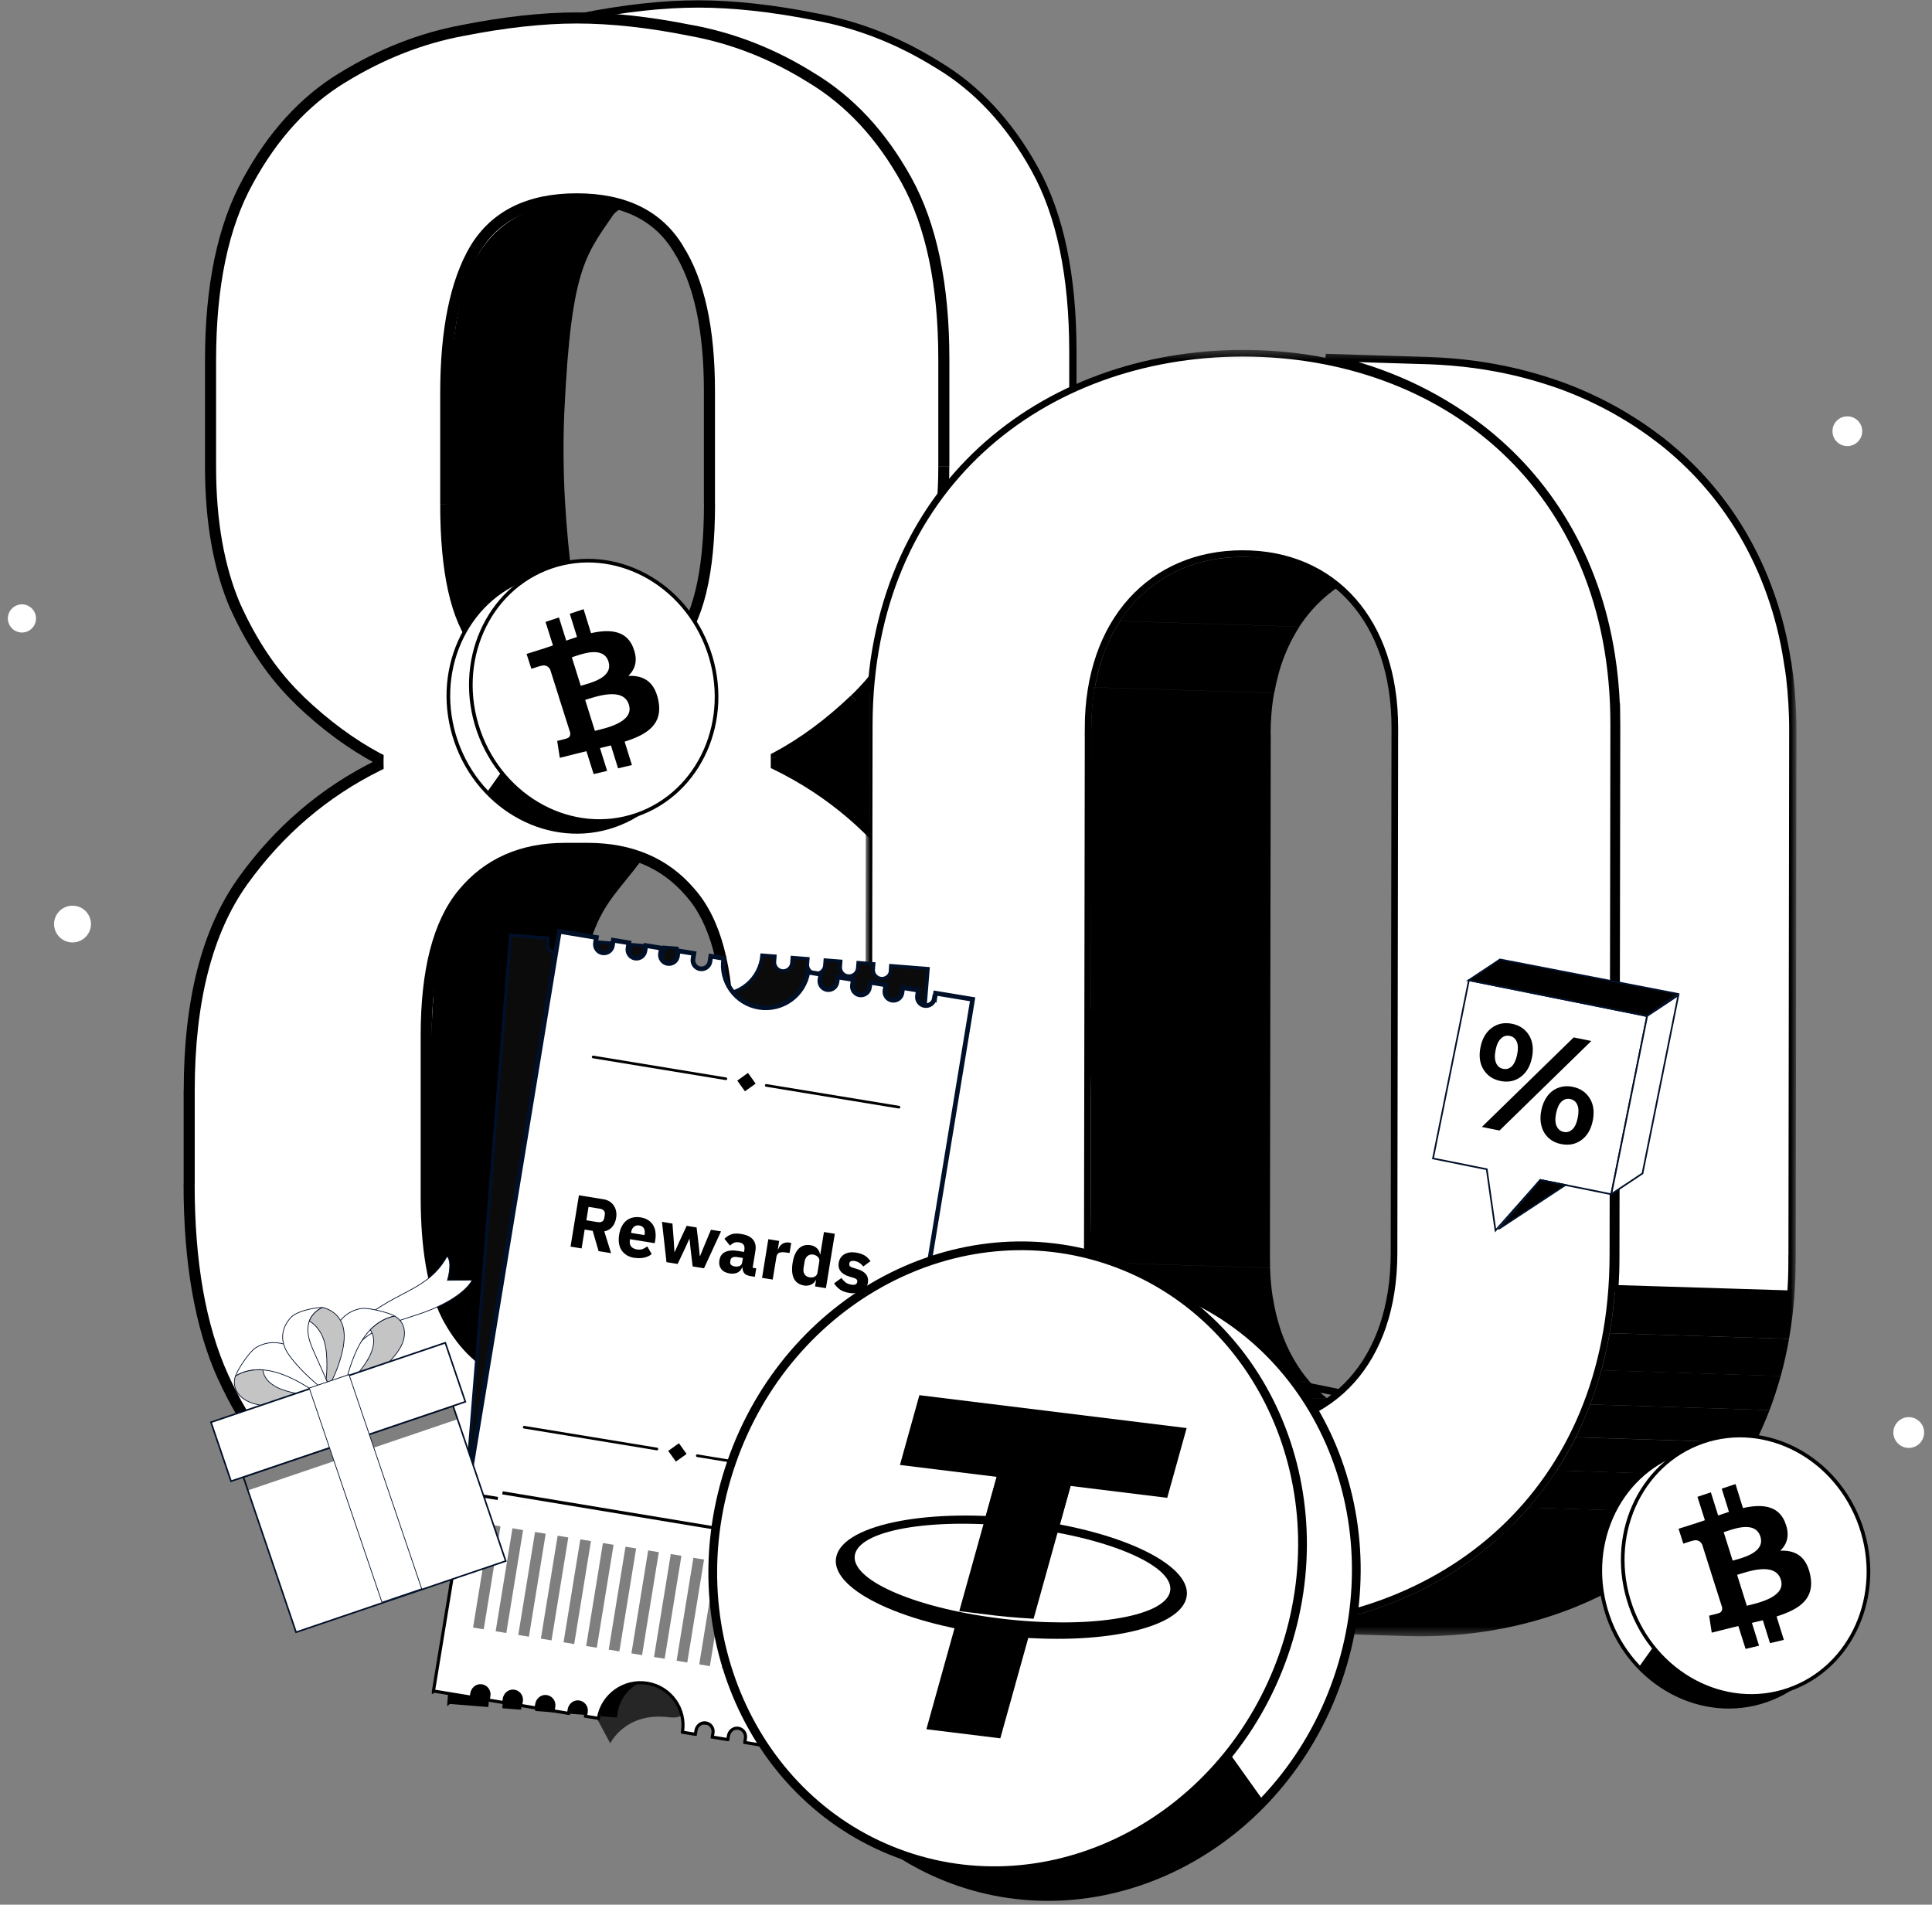 <svg width="212" height="209" viewBox="0 0 212 209" fill="none" xmlns="http://www.w3.org/2000/svg">
<rect x="0" y="0" width="212" height="209" fill="#808080" stroke="none"/>
<g id="&#229;&#155;&#190;&#229;&#177;&#130; 1">
<g id="Group">
<path id="Vector" d="M110.544 178.499C141.688 178.499 166.936 171.987 166.936 163.947C166.936 155.907 141.688 149.395 110.544 149.395C79.4 149.395 54.152 155.907 54.152 163.947C54.152 171.987 79.4 178.499 110.544 178.499Z" stroke="black" stroke-width="0.8" stroke-miterlimit="10"/>
<path id="Vector_2" d="M54.33 84.906L54.552 84.796V84.547V83.739V83.499L54.34 83.386C51.353 81.798 48.43 79.637 45.564 76.906C42.72 74.196 40.333 70.714 38.406 66.458C36.554 62.153 35.616 56.938 35.616 50.803V38.715C35.616 30.363 37.018 23.685 39.798 18.661L39.799 18.659C42.596 13.542 46.102 9.702 50.337 7.121L50.338 7.12C54.667 4.456 59.149 2.699 63.801 1.836L63.801 1.836L63.806 1.836C68.554 0.895 72.824 0.435 76.624 0.435C80.425 0.435 84.758 0.903 89.442 1.835L89.442 1.836L89.448 1.837C94.164 2.699 98.645 4.464 102.909 7.119L102.909 7.119L102.915 7.122C107.214 9.697 110.759 13.505 113.546 18.556L113.546 18.557C116.326 23.581 117.728 30.251 117.728 38.611V50.699C117.728 56.835 116.759 62.048 114.843 66.353L114.842 66.355C112.979 70.611 110.624 74.092 107.78 76.802C104.914 79.533 101.991 81.694 99.004 83.282L98.792 83.395V83.635V84.443V84.693L99.016 84.802C105.131 87.796 110.184 92.112 114.177 97.77L114.179 97.772C118.144 103.319 120.144 111.113 120.144 121.211V131.787C120.144 140.616 118.837 147.809 116.253 153.379L116.252 153.382C113.724 158.97 110.34 163.312 106.108 166.417C101.855 169.537 97.168 171.698 92.053 172.894C86.915 174.095 81.737 174.699 76.528 174.699H76.363L76.355 174.707C71.203 174.694 66.088 174.09 60.996 172.902C55.945 171.706 51.298 169.577 47.037 166.521C42.869 163.408 39.517 159.074 36.989 153.486C34.468 147.916 33.2 140.721 33.2 131.891V121.315C33.2 111.218 35.208 103.423 39.166 97.876C43.224 92.216 48.278 87.9 54.33 84.906ZM64.802 25.916L64.802 25.916L64.8 25.92C62.531 29.769 61.424 35.292 61.424 42.443V55.035C61.424 62.641 62.597 68.026 65.039 71.1L65.043 71.105C67.543 74.16 71.021 75.681 75.416 75.683C75.419 75.683 75.422 75.683 75.424 75.683H77.832C81.9 75.683 85.303 74.232 87.998 71.323C90.725 68.378 92.032 62.87 92.032 54.931V42.243C92.032 35.163 90.853 29.7 88.444 25.912C86.074 22.007 82.094 20.083 76.624 20.083C71.153 20.083 67.172 22.008 64.802 25.916ZM75.581 155.128L75.554 155.155H76.52C79.525 155.155 82.372 154.577 85.041 153.41L85.048 153.406C87.759 152.154 89.937 149.931 91.577 146.783C93.303 143.61 94.144 139.069 94.144 133.203V114.971C94.144 107.422 92.703 101.923 89.717 98.587C86.807 95.201 82.835 93.515 77.832 93.515H75.312C70.303 93.515 66.328 95.27 63.42 98.797L63.419 98.798C60.58 102.264 59.2 107.713 59.2 115.067V133.299C59.2 139.164 59.978 143.701 61.562 146.87L61.566 146.876C63.205 150.024 65.352 152.219 68.006 153.401L68.008 153.402C70.395 154.445 72.924 155.018 75.581 155.128Z" fill="white" stroke="black" stroke-width="0.8"/>
<path id="Vector_3" d="M63.185 171.885C58.105 171.885 53.049 171.301 48.033 170.125C43.081 168.949 38.521 166.869 34.345 163.869C30.241 160.805 26.945 156.541 24.473 151.061C21.993 145.589 20.761 138.549 20.761 129.941V119.677C20.761 109.837 22.713 102.181 26.625 96.701C30.601 91.157 35.553 86.925 41.481 83.989V83.205C38.545 81.637 35.681 79.525 32.881 76.853C30.081 74.181 27.729 70.757 25.841 66.589C24.017 62.349 23.105 57.237 23.105 51.237V39.509C23.105 31.365 24.473 24.813 27.209 19.861C29.945 14.845 33.401 11.061 37.569 8.517C41.809 5.909 46.201 4.181 50.769 3.333C55.393 2.421 59.569 1.965 63.281 1.965C66.993 1.965 71.233 2.421 75.793 3.333C80.425 4.181 84.817 5.909 88.993 8.517C93.225 11.061 96.713 14.805 99.457 19.757C102.193 24.709 103.561 31.261 103.561 39.405V51.133C103.561 57.133 102.617 62.245 100.729 66.485C98.905 70.653 96.593 74.077 93.785 76.749C90.985 79.421 88.113 81.541 85.185 83.101V83.885C91.185 86.821 96.137 91.053 100.049 96.597C103.961 102.069 105.913 109.733 105.913 119.573V129.837C105.913 138.437 104.641 145.477 102.097 150.957C99.617 156.429 96.297 160.701 92.129 163.765C87.961 166.829 83.361 168.949 78.345 170.117C73.329 171.293 68.273 171.877 63.193 171.877L63.185 171.885ZM62.113 75.005H64.457C68.305 75.005 71.497 73.637 74.041 70.901C76.585 68.165 77.857 62.949 77.857 55.261V42.941C77.857 36.101 76.713 30.885 74.433 27.301C72.217 23.653 68.505 21.829 63.289 21.829C58.073 21.829 54.361 23.653 52.145 27.301C49.993 30.949 48.921 36.229 48.921 43.141V55.365C48.921 62.733 50.057 67.845 52.345 70.717C54.689 73.581 57.953 75.021 62.121 75.021L62.113 75.005ZM63.185 152.141C66.049 152.141 68.761 151.589 71.297 150.477C73.841 149.301 75.889 147.221 77.457 144.221C79.089 141.221 79.897 136.893 79.897 131.221V113.525C79.897 106.229 78.497 101.013 75.697 97.885C72.961 94.693 69.209 93.093 64.457 93.093H62.017C57.257 93.093 53.513 94.757 50.777 98.077C48.105 101.333 46.769 106.517 46.769 113.621V131.317C46.769 136.989 47.521 141.325 49.017 144.317C50.585 147.317 52.601 149.365 55.081 150.477C57.625 151.589 60.329 152.141 63.193 152.141H63.185Z" fill="white"/>
<g id="Group_2">
<path id="Vector_4" d="M34.352 163.867L33.992 164.355H34L34.352 163.867ZM41.488 83.995L41.76 84.539L42.096 84.371V83.995H41.488ZM41.488 83.211H42.096V82.843L41.776 82.675L41.488 83.211ZM25.84 66.595L25.28 66.835V66.843L25.832 66.595H25.84ZM27.208 19.867L27.736 20.163L27.2 19.867H27.208ZM37.576 8.523L37.888 9.043L37.568 8.523H37.576ZM50.768 3.339L50.88 3.939L50.76 3.339H50.768ZM75.8 3.339L75.68 3.931H75.688L75.8 3.339ZM89 8.523L88.68 9.035H88.688L89 8.523ZM100.728 66.499L100.176 66.251L100.736 66.499H100.728ZM85.184 83.115L84.896 82.579L84.576 82.747V83.107H85.184V83.115ZM85.184 83.899H84.576V84.275L84.92 84.443L85.184 83.899ZM74.432 27.291L73.912 27.603V27.611L74.424 27.283L74.432 27.291ZM71.304 150.475L71.544 151.035L71.288 150.483L71.304 150.475ZM75.704 97.883L75.24 98.275V98.283L75.696 97.875L75.704 97.883ZM50.768 98.075L50.304 97.691L50.776 98.075H50.768ZM49.016 144.315L48.472 144.587L49.008 144.315H49.016ZM55.072 150.475L54.824 151.027L55.064 150.475H55.072ZM63.184 171.275C58.144 171.275 53.144 170.691 48.168 169.531L47.888 170.715C52.952 171.899 58.048 172.491 63.176 172.491V171.275H63.184ZM48.176 169.539C43.296 168.387 38.808 166.331 34.704 163.379L33.992 164.363C38.224 167.411 42.864 169.523 47.896 170.715L48.176 169.531V169.539ZM34.712 163.379C30.704 160.387 27.472 156.203 25.024 150.811L23.92 151.307C26.432 156.859 29.784 161.219 33.984 164.347L34.712 163.371V163.379ZM25.024 150.811C22.592 145.443 21.36 138.499 21.36 129.947H20.144C20.144 138.603 21.392 145.731 23.912 151.315L25.016 150.819L25.024 150.811ZM21.368 129.947V119.683H20.152V129.947H21.368ZM21.368 119.683C21.368 109.915 23.312 102.395 27.12 97.059L26.136 96.355C22.128 101.971 20.16 109.771 20.16 119.683H21.376H21.368ZM27.12 97.059C31.04 91.595 35.92 87.427 41.752 84.539L41.216 83.451C35.192 86.427 30.16 90.731 26.136 96.347L27.12 97.051V97.059ZM42.088 83.995V83.211H40.872V83.995H42.088ZM41.768 82.683C38.888 81.147 36.064 79.067 33.296 76.427L32.456 77.307C35.288 80.011 38.2 82.163 41.192 83.755L41.76 82.683H41.768ZM33.304 76.419C30.568 73.811 28.264 70.459 26.4 66.339L25.296 66.843C27.216 71.075 29.6 74.563 32.472 77.299L33.312 76.419H33.304ZM26.4 66.355C24.616 62.211 23.712 57.187 23.712 51.243H22.496C22.496 57.299 23.416 62.499 25.28 66.835L26.392 66.355H26.4ZM23.712 51.243V39.515H22.496V51.243H23.712ZM23.712 39.515C23.712 31.427 25.072 24.987 27.744 20.155L26.68 19.571C23.88 24.643 22.496 31.307 22.496 39.515H23.712ZM27.744 20.155C30.44 15.211 33.824 11.523 37.888 9.043L37.256 8.003C32.976 10.611 29.456 14.475 26.68 19.571L27.744 20.155ZM37.896 9.043C42.072 6.475 46.4 4.771 50.888 3.939L50.664 2.747C46.024 3.611 41.552 5.363 37.256 8.011L37.888 9.043H37.896ZM50.888 3.939C55.488 3.035 59.616 2.579 63.288 2.579V1.363C59.528 1.363 55.312 1.827 50.656 2.747L50.888 3.939ZM63.288 2.579C67.024 2.579 71.152 3.027 75.68 3.939L75.92 2.747C71.328 1.827 67.112 1.363 63.288 1.363V2.579ZM75.688 3.939C80.24 4.771 84.568 6.467 88.672 9.035L89.312 8.003C85.08 5.355 80.608 3.603 75.904 2.739L75.688 3.931V3.939ZM88.688 9.043C92.816 11.523 96.232 15.187 98.928 20.059L99.992 19.475C97.208 14.443 93.656 10.611 89.312 8.003L88.688 9.043ZM98.928 20.059C101.6 24.891 102.96 31.331 102.96 39.419H104.176C104.176 31.211 102.8 24.547 99.992 19.475L98.928 20.059ZM102.96 39.419V51.147H104.176V39.419H102.96ZM102.96 51.147C102.96 57.083 102.024 62.107 100.176 66.251L101.28 66.747C103.216 62.411 104.168 57.211 104.168 51.155H102.952L102.96 51.147ZM100.176 66.251C98.376 70.363 96.104 73.715 93.376 76.323L94.216 77.203C97.088 74.467 99.44 70.971 101.296 66.739L100.184 66.251H100.176ZM93.368 76.323C90.6 78.963 87.776 81.043 84.896 82.579L85.464 83.651C88.456 82.059 91.368 79.907 94.2 77.203L93.36 76.323H93.368ZM84.576 83.115V83.899H85.792V83.115H84.576ZM84.92 84.443C90.824 87.331 95.696 91.499 99.552 96.955L100.544 96.259C96.576 90.635 91.544 86.331 85.456 83.355L84.92 84.443ZM99.552 96.963C103.36 102.299 105.304 109.811 105.304 119.587H106.52C106.52 109.675 104.552 101.875 100.544 96.259L99.56 96.963H99.552ZM105.304 119.579V129.843H106.52V119.579H105.304ZM105.304 129.851C105.304 138.403 104.04 145.347 101.544 150.715L102.648 151.227C105.24 145.643 106.52 138.515 106.52 129.859H105.304V129.851ZM101.544 150.715C99.104 156.107 95.84 160.291 91.768 163.283L92.488 164.259C96.76 161.123 100.144 156.771 102.656 151.211L101.552 150.707L101.544 150.715ZM91.768 163.283C87.664 166.299 83.144 168.379 78.2 169.539L78.48 170.723C83.576 169.531 88.248 167.379 92.488 164.267L91.768 163.291V163.283ZM78.2 169.531C73.224 170.691 68.224 171.275 63.184 171.275V172.491C68.312 172.491 73.416 171.899 78.472 170.715L78.192 169.531H78.2ZM62.112 75.611H64.456V74.395H62.112V75.611ZM64.456 75.611C68.464 75.611 71.824 74.179 74.48 71.307L73.592 70.483C71.168 73.091 68.136 74.395 64.456 74.395V75.611ZM74.488 71.307C77.2 68.387 78.464 62.955 78.464 55.251H77.248C77.248 62.923 75.968 67.923 73.6 70.483L74.488 71.307ZM78.456 55.251V42.931H77.24V55.251H78.456ZM78.456 42.939C78.456 36.043 77.312 30.699 74.936 26.971L73.912 27.619C76.104 31.067 77.24 36.147 77.24 42.939H78.456ZM74.952 26.979C72.6 23.107 68.656 21.211 63.288 21.211V22.427C68.344 22.427 71.832 24.187 73.912 27.611L74.952 26.979ZM63.288 21.211C57.92 21.211 53.976 23.107 51.624 26.979L52.664 27.611C54.744 24.187 58.232 22.427 63.288 22.427V21.211ZM51.616 26.987C49.384 30.771 48.304 36.179 48.304 43.131H49.52C49.52 36.267 50.592 31.115 52.664 27.603L51.616 26.987ZM48.304 43.131V55.355H49.52V43.131H48.304ZM48.304 55.355C48.304 62.739 49.44 68.043 51.856 71.083L52.808 70.331C50.664 67.635 49.52 62.707 49.52 55.363H48.304V55.355ZM51.864 71.083C54.344 74.107 57.784 75.603 62.112 75.603V74.387C58.096 74.387 55.024 73.019 52.808 70.307L51.872 71.075L51.864 71.083ZM63.184 152.747C66.136 152.747 68.92 152.179 71.544 151.035L71.056 149.923C68.592 150.995 65.968 151.531 63.184 151.531V152.747ZM71.56 151.027C74.248 149.787 76.392 147.595 78 144.499L76.928 143.939C75.408 146.843 73.448 148.819 71.048 149.923L71.56 151.027ZM77.992 144.507C79.688 141.379 80.512 136.931 80.512 131.219H79.296C79.296 136.843 78.488 141.059 76.928 143.931L77.992 144.507ZM80.512 131.219V113.523H79.296V131.219H80.512ZM80.512 113.523C80.512 106.179 79.104 100.771 76.152 97.475L75.248 98.283C77.904 101.243 79.296 106.267 79.296 113.523H80.512ZM76.16 97.483C73.288 94.139 69.368 92.483 64.456 92.483V93.699C69.064 93.699 72.632 95.235 75.24 98.275L76.16 97.483ZM64.456 92.483H62.016V93.699H64.456V92.483ZM62.016 92.483C57.096 92.483 53.168 94.211 50.304 97.691L51.24 98.459C53.848 95.291 57.416 93.691 62.016 93.691V92.475V92.483ZM50.304 97.691C47.496 101.107 46.16 106.467 46.16 113.619H47.376C47.376 106.571 48.704 101.555 51.248 98.459L50.312 97.691H50.304ZM46.16 113.619V131.315H47.376V113.619H46.16ZM46.16 131.315C46.16 137.019 46.912 141.467 48.472 144.587L49.56 144.043C48.12 141.171 47.376 136.947 47.376 131.315H46.16ZM48.472 144.595C50.08 147.683 52.192 149.851 54.824 151.027L55.32 149.923C53 148.883 51.064 146.947 49.552 144.035L48.472 144.595ZM54.832 151.035C57.456 152.179 60.24 152.747 63.192 152.747V151.531C60.408 151.531 57.784 150.995 55.32 149.923L54.832 151.035Z" fill="black"/>
</g>
<g id="Clip path group">
<mask id="mask0_5345_409" style="mask-type:luminance" maskUnits="userSpaceOnUse" x="94" y="38" width="104" height="142">
<g id="clippath">
<path id="Vector_5" d="M197.089 38.395H94.953V179.555H197.089V38.395Z" fill="white"/>
</g>
</mask>
<g mask="url(#mask0_5345_409)">
<g id="Group_3">
<g id="Group_4">
<path id="Vector_6" fill-rule="evenodd" clip-rule="evenodd" d="M136.967 61.125L156.359 61.741C156.247 61.741 156.135 61.741 156.023 61.741C151.063 61.741 146.855 63.621 143.903 67.005L124.223 66.381C127.159 62.997 131.383 61.117 136.343 61.117C136.559 61.117 136.767 61.117 136.967 61.125ZM156.647 61.749C156.551 61.749 156.455 61.749 156.359 61.741H156.647V61.749ZM139.431 80.565H139.439L139.351 138.221L119.671 137.597L119.743 79.941C119.743 79.229 119.775 78.541 119.823 77.861C119.887 77.021 119.983 76.213 120.127 75.421L139.807 76.045C139.663 76.829 139.567 77.637 139.503 78.477C139.447 79.157 139.423 79.845 139.423 80.557L139.431 80.565ZM143.903 67.005L124.223 66.381C123.751 66.933 123.303 67.517 122.895 68.141L142.575 68.765C142.983 68.141 143.431 67.557 143.903 67.005ZM122.903 68.149L142.583 68.773C142.239 69.301 141.927 69.853 141.631 70.429C141.359 70.981 141.111 71.541 140.887 72.133L124.183 71.605L140.879 72.133C140.655 72.725 140.455 73.341 140.287 73.981C140.103 74.653 139.951 75.341 139.823 76.053L120.143 75.429C120.271 74.717 120.423 74.029 120.607 73.357C120.783 72.717 120.983 72.109 121.199 71.509C121.423 70.917 121.671 70.341 121.959 69.805C122.247 69.221 122.567 68.661 122.911 68.141L122.903 68.149ZM119.679 137.597L139.359 138.221C139.359 138.525 139.359 138.829 139.367 139.125L119.687 138.501C119.679 138.197 119.679 137.893 119.679 137.597ZM139.367 139.133L119.687 138.509C119.719 139.621 119.815 140.685 119.975 141.701L139.655 142.325C139.495 141.309 139.399 140.245 139.367 139.133ZM119.983 141.701L139.663 142.325C139.863 143.621 140.159 144.837 140.543 145.981C141.295 148.181 142.375 150.077 143.743 151.645L124.063 151.021C122.695 149.461 121.615 147.557 120.863 145.357C120.479 144.213 120.175 142.997 119.983 141.701ZM124.063 151.013L143.743 151.637C144.335 152.317 144.983 152.933 145.671 153.485L125.991 152.861C125.303 152.309 124.655 151.693 124.063 151.013ZM145.671 153.493L125.991 152.869C126.479 153.245 126.983 153.605 127.511 153.925L147.191 154.549C146.663 154.237 146.159 153.877 145.671 153.493ZM127.511 153.925L147.191 154.549C147.655 154.829 148.127 155.085 148.623 155.309C149.087 155.525 149.575 155.717 150.071 155.893L130.391 155.269C129.895 155.109 129.415 154.901 128.951 154.693C128.455 154.469 127.983 154.205 127.519 153.925H127.511ZM130.391 155.285L150.071 155.909C150.551 156.077 151.039 156.221 151.535 156.349H151.591C152.143 156.477 152.703 156.589 153.271 156.661L133.591 156.037C133.031 155.965 132.495 155.861 131.967 155.741H131.911C131.391 155.597 130.879 155.461 130.391 155.285ZM133.591 156.053L153.271 156.677C153.855 156.757 154.455 156.805 155.055 156.829H155.239H155.207L135.527 156.205H135.535C134.863 156.181 134.215 156.133 133.591 156.045V156.053Z" fill="black"/>
<g id="Vector_7">
<path d="M95.384 79.562C95.4 66.458 100.184 56.274 107.68 49.354C115.184 42.434 125.424 38.77 136.384 38.762C147.344 38.762 157.528 42.41 164.96 49.322C172.384 56.234 177.096 66.41 177.072 79.514L176.984 137.754C176.96 150.858 172.224 161.05 164.776 167.97C157.328 174.89 147.136 178.562 136.176 178.562C125.216 178.562 114.984 174.914 107.504 167.994C100.024 161.082 95.272 150.898 95.296 137.794L95.384 79.554V79.562ZM119.4 79.938L119.312 137.594C119.304 143.49 121.032 148.242 124.024 151.522C127.024 154.81 131.264 156.586 136.208 156.578C141.152 156.578 145.344 154.786 148.304 151.498C151.264 148.21 152.952 143.458 152.968 137.57L153.056 79.914C153.064 74.018 151.384 69.226 148.44 65.898C145.488 62.562 141.296 60.738 136.344 60.746C131.392 60.746 127.152 62.586 124.144 65.922C121.144 69.25 119.4 74.05 119.392 79.946L119.4 79.938Z" fill="white"/>
<path d="M95.296 137.794C95.272 150.898 100.024 161.082 107.504 167.994C114.984 174.914 125.216 178.562 136.176 178.562C147.136 178.562 157.328 174.89 164.776 167.97C172.224 161.05 176.96 150.858 176.984 137.754L177.072 79.514C177.096 66.41 172.384 56.234 164.96 49.322C157.528 42.41 147.344 38.762 136.384 38.762C125.424 38.77 115.184 42.434 107.68 49.354C100.184 56.274 95.4 66.458 95.384 79.562V79.554L95.296 137.794ZM95.296 137.794H94.968M119.4 79.938L119.312 137.594C119.304 143.49 121.032 148.242 124.024 151.522C127.024 154.81 131.264 156.586 136.208 156.578C141.152 156.578 145.344 154.786 148.304 151.498C151.264 148.21 152.952 143.458 152.968 137.57L153.056 79.914C153.064 74.018 151.384 69.226 148.44 65.898C145.488 62.562 141.296 60.738 136.344 60.746C131.392 60.746 127.152 62.586 124.144 65.922C121.144 69.25 119.4 74.05 119.392 79.946L119.4 79.938Z" stroke="black" stroke-width="0.728"/>
</g>
<path id="Vector_8" d="M177.208 141.66L196.888 142.284C196.768 143.868 196.576 145.412 196.312 146.908L176.632 146.284C176.888 144.788 177.088 143.244 177.208 141.66Z" fill="black"/>
<path id="Vector_9" d="M176.634 146.289L196.314 146.913C196.066 148.313 195.762 149.673 195.402 150.993L175.722 150.369C176.082 149.041 176.386 147.681 176.634 146.297V146.289Z" fill="black"/>
<path id="Vector_10" d="M175.72 150.355L195.4 150.979C195.04 152.275 194.632 153.523 194.176 154.731L174.496 154.107C174.952 152.899 175.36 151.651 175.72 150.355Z" fill="black"/>
<path id="Vector_11" d="M174.489 154.105L194.177 154.729C193.697 155.969 193.169 157.169 192.601 158.329L172.921 157.705C173.497 156.537 174.025 155.345 174.489 154.105Z" fill="black"/>
<path id="Vector_12" d="M172.912 157.715L192.592 158.339C191.952 159.611 191.264 160.819 190.504 161.987L170.824 161.355C171.584 160.203 172.272 158.979 172.912 157.723V157.715Z" fill="black"/>
<path id="Vector_13" d="M170.822 161.348L190.502 161.972C189.566 163.42 188.534 164.772 187.422 166.052L167.742 165.428C168.854 164.156 169.878 162.796 170.822 161.348Z" fill="black"/>
<path id="Vector_14" d="M167.761 165.418L187.441 166.042C179.785 174.85 168.305 179.546 155.865 179.546C155.337 179.546 154.809 179.538 154.281 179.522L134.601 178.898C135.129 178.922 135.657 178.922 136.185 178.922C148.625 178.922 160.097 174.234 167.761 165.418Z" fill="black"/>
<path id="Vector_15" d="M196.646 138.123H196.637V138.523C196.637 139.714 196.591 140.867 196.511 141.999L177.183 141.4C177.272 140.248 177.305 139.073 177.305 137.883L177.395 79.651V79.651C177.395 79.079 177.386 78.501 177.378 77.949L177.372 77.555H177.358C177.287 75.58 177.095 73.677 176.809 71.853L176.809 71.852C176.388 69.198 175.76 66.694 174.925 64.333C173.205 59.461 170.666 55.224 167.489 51.657L167.489 51.657C165.966 49.95 164.303 48.406 162.525 47.023L162.524 47.022C161.226 46.02 159.879 45.107 158.466 44.267C157.209 43.515 155.895 42.829 154.55 42.208L154.548 42.207C153.251 41.617 151.921 41.093 150.568 40.625L150.505 40.603H150.495C149.145 40.152 147.763 39.755 146.365 39.422L146.363 39.421C146.068 39.352 145.772 39.286 145.476 39.222L151.252 39.403L151.252 39.403L156.784 39.571L156.784 39.571H156.797H156.846C158.541 39.635 160.204 39.777 161.858 39.999C163.367 40.206 164.852 40.483 166.313 40.824C167.716 41.157 169.087 41.554 170.435 42.006L170.497 42.027H170.505C171.826 42.473 173.102 42.988 174.348 43.558C175.671 44.169 176.959 44.835 178.196 45.578L178.197 45.578C179.576 46.403 180.904 47.298 182.158 48.278L182.266 48.363H182.282C183.983 49.703 185.574 51.186 187.024 52.813C190.132 56.302 192.618 60.449 194.295 65.223L194.295 65.224C195.113 67.537 195.737 69.992 196.134 72.599L196.186 72.939H196.204C196.48 74.746 196.642 76.632 196.703 78.591L196.703 78.596C196.727 79.146 196.727 79.697 196.727 80.275L196.646 138.123Z" fill="white" stroke="black" stroke-width="0.8" stroke-miterlimit="10"/>
</g>
</g>
</g>
</g>
<path id="Vector_16" d="M47.737 106.035C48.625 92.075 64.073 92.059 70.217 94.627C65.969 100.235 63.777 100.459 62.833 118.379C62.081 132.715 65.225 147.131 66.897 152.547C62.777 151.907 53.969 150.611 50.953 146.795C47.177 142.019 45.881 135.515 47.745 106.043L47.737 106.035Z" fill="black"/>
<path id="Vector_17" opacity="0.7" d="M66.966 191.292C66.966 191.292 68.598 187.844 73.382 188.428C77.766 188.964 72.006 182.812 72.006 182.812L63.238 184.356L66.966 191.292Z" fill="black"/>
<path id="Vector_18" d="M198.029 172.973C197.661 173.037 197.293 173.205 196.925 173.405" stroke="#05052D" stroke-width="0.096" stroke-miterlimit="10"/>
<path id="Vector_19" d="M198.239 172.949C198.167 172.949 198.103 172.965 198.031 172.973" stroke="#05052D" stroke-width="0.096" stroke-miterlimit="10"/>
<path id="Vector_20" d="M85.343 83.59C86.231 83.341 92.423 78.165 95.415 75.606V90.341C95.311 90.629 94.495 90.573 92.039 88.07C88.967 84.933 84.239 83.894 85.343 83.59Z" fill="black"/>
<path id="Vector_21" d="M97.718 106.501C97.678 107.021 97.222 107.405 96.702 107.365C96.19 107.325 95.798 106.869 95.838 106.357L95.886 105.749L94.15 105.613L94.102 106.221C94.062 106.741 93.606 107.125 93.086 107.085C92.566 107.045 92.182 106.589 92.222 106.077L92.27 105.469L90.542 105.333L90.494 105.941C90.454 106.461 89.998 106.845 89.478 106.805C88.958 106.765 88.574 106.309 88.614 105.797L88.662 105.189L86.926 105.053L86.878 105.661C86.838 106.173 86.382 106.565 85.862 106.525C85.35 106.485 84.958 106.029 84.998 105.517L85.046 104.909L83.606 104.797C83.398 107.373 81.15 109.285 78.574 109.077C75.998 108.869 74.086 106.621 74.286 104.045L72.846 103.933L72.798 104.541C72.758 105.053 72.302 105.445 71.782 105.405C71.27 105.365 70.878 104.909 70.918 104.389L70.966 103.781L69.238 103.645L69.19 104.253C69.15 104.765 68.694 105.157 68.174 105.117C67.654 105.077 67.27 104.621 67.31 104.109L67.358 103.501L65.63 103.365L65.582 103.973C65.542 104.493 65.086 104.877 64.566 104.837C64.046 104.797 63.662 104.341 63.702 103.829L63.75 103.221L62.022 103.085L61.974 103.693C61.934 104.213 61.478 104.597 60.958 104.557C60.446 104.517 60.054 104.061 60.094 103.549L60.142 102.941L56.03 102.613L50.23 175.093L96.046 178.757L101.846 106.277L97.734 105.949L97.694 106.541L97.718 106.501Z" fill="#0B0B0B" stroke="#011029" stroke-width="0.344" stroke-miterlimit="10"/>
<path id="Vector_22" d="M49.325 186.795L53.421 187.123H53.429L53.461 186.699C53.501 186.219 53.877 185.811 54.357 185.795C54.933 185.771 55.381 186.251 55.341 186.811L55.301 187.275V187.283L57.021 187.419H57.029L57.061 186.995C57.101 186.515 57.477 186.107 57.957 186.091C58.533 186.067 58.981 186.547 58.941 187.107L58.901 187.571V187.579L60.621 187.715H60.629L60.661 187.291C60.701 186.811 61.077 186.403 61.557 186.387C62.133 186.363 62.581 186.843 62.541 187.403L62.509 187.867L64.229 188.003H64.237L64.269 187.579C64.309 187.099 64.685 186.691 65.165 186.675C65.741 186.651 66.197 187.131 66.149 187.691L66.117 188.155V188.163L67.541 188.275H67.549C67.757 185.707 70.013 183.795 72.581 183.995C75.149 184.203 77.069 186.451 76.869 189.019L78.293 189.131H78.301L78.333 188.707C78.373 188.227 78.749 187.819 79.229 187.803C79.805 187.779 80.261 188.259 80.213 188.819L80.181 189.283V189.291L81.901 189.427H81.909L81.941 189.003C81.981 188.523 82.357 188.115 82.837 188.099C83.413 188.075 83.869 188.555 83.821 189.115L83.781 189.579V189.587L85.493 189.723H85.501L85.533 189.299C85.573 188.819 85.949 188.411 86.429 188.395C87.005 188.371 87.453 188.851 87.413 189.411L87.373 189.875V189.883L89.093 190.019H89.101L89.133 189.595C89.173 189.115 89.549 188.707 90.029 188.691C90.605 188.667 91.061 189.155 91.013 189.707L90.973 190.171V190.179L95.069 190.507H95.077L96.837 168.547L51.021 164.883L49.261 186.843L49.325 186.795Z" fill="black" stroke="black" stroke-width="0.344" stroke-miterlimit="10"/>
<path id="Vector_23" d="M102.534 109.555C102.454 110.067 101.966 110.411 101.454 110.331C100.942 110.243 100.598 109.763 100.678 109.251L100.774 108.651L99.062 108.371L98.966 108.971C98.886 109.483 98.398 109.827 97.886 109.747C97.374 109.667 97.03 109.179 97.11 108.667L97.206 108.067L95.494 107.787L95.398 108.387C95.318 108.899 94.83 109.243 94.318 109.163C93.806 109.075 93.462 108.595 93.542 108.083L93.638 107.483L91.926 107.203L91.83 107.803C91.742 108.315 91.262 108.659 90.75 108.579C90.238 108.499 89.894 108.011 89.974 107.499L90.07 106.899L88.646 106.667C88.23 109.211 85.822 110.939 83.278 110.523C80.734 110.107 79.006 107.699 79.422 105.155L77.998 104.923L77.902 105.523C77.822 106.035 77.334 106.379 76.822 106.299C76.31 106.211 75.966 105.731 76.046 105.219L76.142 104.619L74.43 104.339L74.334 104.939C74.254 105.451 73.766 105.795 73.254 105.715C72.742 105.635 72.398 105.147 72.478 104.635L72.574 104.035L70.862 103.755L70.766 104.355C70.678 104.867 70.198 105.211 69.686 105.131C69.174 105.043 68.83 104.563 68.91 104.051L69.006 103.451L67.294 103.171L67.198 103.771C67.118 104.283 66.63 104.627 66.118 104.547C65.606 104.467 65.262 103.979 65.342 103.467L65.438 102.867L61.374 102.195L49.574 173.955L94.926 181.403L106.726 109.651L102.662 108.979L102.566 109.579L102.534 109.555Z" fill="white" stroke="#011029" stroke-width="0.512" stroke-miterlimit="10"/>
<path id="Vector_24" d="M47.646 185.564L51.702 186.228H51.71L51.782 185.804C51.862 185.332 52.27 184.956 52.75 184.972C53.326 184.996 53.734 185.516 53.646 186.068L53.566 186.532V186.54L55.262 186.82H55.27L55.342 186.396C55.422 185.924 55.83 185.548 56.31 185.564C56.886 185.588 57.294 186.108 57.206 186.66L57.126 187.124V187.132L58.822 187.412H58.83L58.902 186.988C58.982 186.516 59.39 186.14 59.87 186.156C60.446 186.18 60.854 186.7 60.766 187.252L60.686 187.716V187.724L62.382 188.004H62.39L62.462 187.58C62.542 187.108 62.95 186.732 63.43 186.748C64.006 186.772 64.414 187.292 64.326 187.844L64.246 188.308V188.316L65.654 188.548H65.662C66.086 186.004 68.486 184.284 71.03 184.7C73.574 185.116 75.302 187.516 74.886 190.06V190.068L76.294 190.3H76.302L76.374 189.876C76.454 189.404 76.862 189.028 77.342 189.044C77.918 189.068 78.326 189.588 78.238 190.132L78.158 190.596V190.604L79.854 190.884H79.862L79.934 190.46C80.014 189.988 80.422 189.612 80.902 189.628C81.478 189.652 81.886 190.172 81.798 190.724L81.726 191.188V191.196L83.422 191.476H83.43L83.502 191.052C83.582 190.58 83.99 190.204 84.47 190.22C85.046 190.244 85.454 190.764 85.366 191.316L85.286 191.78V191.788L86.982 192.068H86.99L87.062 191.644C87.142 191.172 87.55 190.796 88.03 190.812C88.606 190.836 89.014 191.356 88.926 191.908L88.846 192.372V192.38L92.902 193.044H92.91L96.486 171.308L51.134 163.852L47.558 185.588V185.612L47.646 185.564Z" fill="white" stroke="black" stroke-width="0.344" stroke-miterlimit="10"/>
<path id="Vector_25" d="M54.648 164.301L90.424 170.261" stroke="white" stroke-width="0.68"/>
<path id="Vector_26" d="M55.136 163.805L91.08 169.765" stroke="black" stroke-width="0.344"/>
<g id="Group_5" opacity="0.5">
<path id="Vector_27" d="M90.98 173.355L89.14 184.651L90.308 184.843L92.148 173.547L90.98 173.355Z" fill="black"/>
<path id="Vector_28" d="M88.504 172.949L86.664 184.245L87.832 184.437L89.672 173.141L88.504 172.949Z" fill="black"/>
<path id="Vector_29" d="M86.011 172.551L84.171 183.847L85.339 184.039L87.179 172.743L86.011 172.551Z" fill="black"/>
<path id="Vector_30" d="M83.535 172.141L81.695 183.437L82.863 183.629L84.703 172.333L83.535 172.141Z" fill="black"/>
<path id="Vector_31" d="M81.054 171.734L79.214 183.03L80.382 183.222L82.222 171.926L81.054 171.734Z" fill="black"/>
<path id="Vector_32" d="M78.566 171.332L76.726 182.628L77.894 182.82L79.734 171.524L78.566 171.332Z" fill="black"/>
<path id="Vector_33" d="M76.086 170.934L74.246 182.23L75.414 182.422L77.254 171.126L76.086 170.934Z" fill="black"/>
<path id="Vector_34" d="M73.605 170.523L71.765 181.819L72.933 182.011L74.773 170.715L73.605 170.523Z" fill="black"/>
<path id="Vector_35" d="M71.125 170.125L69.285 181.421L70.453 181.613L72.293 170.317L71.125 170.125Z" fill="black"/>
<path id="Vector_36" d="M68.636 169.715L66.796 181.011L67.964 181.203L69.804 169.907L68.636 169.715Z" fill="black"/>
<path id="Vector_37" d="M66.16 169.316L64.32 180.612L65.488 180.804L67.328 169.508L66.16 169.316Z" fill="black"/>
<path id="Vector_38" d="M63.679 168.91L61.839 180.206L63.007 180.398L64.847 169.102L63.679 168.91Z" fill="black"/>
<path id="Vector_39" d="M61.191 168.508L59.351 179.804L60.519 179.996L62.359 168.7L61.191 168.508Z" fill="black"/>
<path id="Vector_40" d="M58.711 168.102L56.871 179.398L58.039 179.59L59.879 168.294L58.711 168.102Z" fill="black"/>
<path id="Vector_41" d="M56.23 167.699L54.39 178.995L55.558 179.187L57.398 167.891L56.23 167.699Z" fill="black"/>
<path id="Vector_42" d="M53.75 167.293L51.91 178.589L53.078 178.781L54.918 167.485L53.75 167.293Z" fill="black"/>
</g>
<path id="Vector_43" d="M82.078 117.73L80.902 118.57L81.742 119.746L82.918 118.906L82.078 117.73Z" fill="black"/>
<path id="Vector_44" d="M98.622 121.634L84.054 119.242C83.974 119.226 83.926 119.154 83.934 119.074C83.95 118.994 84.022 118.946 84.102 118.954L98.67 121.346C98.75 121.362 98.798 121.434 98.79 121.514C98.774 121.594 98.702 121.642 98.622 121.634Z" fill="black"/>
<path id="Vector_45" d="M79.63 118.515L65.062 116.123C64.982 116.107 64.934 116.035 64.942 115.955C64.958 115.875 65.03 115.819 65.11 115.835L79.678 118.227C79.758 118.243 79.806 118.315 79.798 118.395C79.782 118.475 79.71 118.531 79.63 118.515Z" fill="black"/>
<path id="Vector_46" d="M63.829 136.988L62.605 136.788L63.525 131.156L66.197 131.588C66.453 131.628 66.685 131.708 66.877 131.828C67.069 131.948 67.229 132.1 67.349 132.284C67.477 132.468 67.557 132.668 67.605 132.908C67.653 133.14 67.653 133.396 67.605 133.66C67.541 134.044 67.405 134.364 67.181 134.62C66.965 134.876 66.677 135.044 66.309 135.116L67.053 137.508L65.685 137.284L65.037 135.06L64.157 134.916L63.821 136.98L63.829 136.988ZM65.629 134.1C65.813 134.132 65.965 134.1 66.077 134.036C66.197 133.956 66.277 133.828 66.309 133.644L66.365 133.292C66.397 133.108 66.365 132.964 66.269 132.852C66.181 132.74 66.045 132.668 65.869 132.636L64.581 132.428L64.341 133.9L65.629 134.108V134.1ZM69.613 138.028C69.293 137.972 69.013 137.876 68.773 137.732C68.541 137.58 68.349 137.404 68.197 137.18C68.053 136.956 67.965 136.7 67.917 136.412C67.877 136.124 67.885 135.812 67.941 135.468C67.997 135.132 68.085 134.844 68.221 134.588C68.349 134.324 68.517 134.116 68.717 133.948C68.917 133.78 69.157 133.668 69.421 133.604C69.685 133.54 69.973 133.532 70.293 133.58C70.645 133.636 70.933 133.748 71.157 133.9C71.389 134.06 71.565 134.252 71.693 134.476C71.821 134.7 71.901 134.956 71.925 135.228C71.957 135.5 71.949 135.78 71.901 136.06L71.845 136.412L69.125 135.972V136.036C69.069 136.316 69.109 136.548 69.229 136.74C69.349 136.924 69.573 137.044 69.901 137.1C70.149 137.14 70.357 137.124 70.533 137.052C70.709 136.972 70.869 136.876 71.029 136.764L71.509 137.604C71.285 137.796 71.013 137.924 70.685 137.996C70.365 138.068 70.005 138.076 69.621 138.012L69.613 138.028ZM70.165 134.468C69.925 134.428 69.717 134.476 69.557 134.62C69.397 134.756 69.293 134.956 69.253 135.22V135.284L70.725 135.524V135.452C70.781 135.196 70.757 134.98 70.661 134.804C70.573 134.62 70.413 134.516 70.165 134.476V134.468ZM72.637 134.068L73.789 134.26L73.925 136.036L74.005 137.372H74.037L74.589 136.14L75.349 134.508L76.437 134.684L76.653 136.476L76.789 137.82H76.821L77.325 136.58L78.013 134.94L79.117 135.116L77.253 139.164L76.005 138.964L75.781 137.084L75.661 135.94H75.637L75.165 136.988L74.357 138.692L73.133 138.492L72.637 134.06V134.068ZM82.157 139.972C81.941 139.94 81.773 139.844 81.653 139.684C81.533 139.524 81.477 139.332 81.477 139.1H81.429C81.317 139.356 81.141 139.54 80.901 139.652C80.661 139.756 80.373 139.78 80.053 139.732C79.629 139.66 79.325 139.5 79.133 139.236C78.941 138.972 78.877 138.66 78.941 138.284C79.013 137.836 79.229 137.532 79.589 137.372C79.957 137.204 80.413 137.164 80.973 137.26L81.645 137.372L81.685 137.108C81.717 136.9 81.685 136.732 81.605 136.596C81.517 136.452 81.349 136.364 81.093 136.324C80.853 136.284 80.661 136.308 80.501 136.388C80.341 136.468 80.213 136.564 80.101 136.676L79.493 135.932C79.709 135.708 79.957 135.548 80.237 135.444C80.525 135.34 80.893 135.324 81.341 135.404C81.941 135.5 82.373 135.708 82.629 136.02C82.885 136.332 82.973 136.74 82.893 137.252L82.589 139.108L82.981 139.172L82.829 140.1L82.165 139.996L82.157 139.972ZM80.621 138.964C80.821 138.996 80.997 138.98 81.149 138.916C81.309 138.852 81.405 138.724 81.437 138.532L81.517 138.036L80.933 137.94C80.461 137.86 80.205 137.988 80.149 138.3L80.133 138.42C80.109 138.58 80.133 138.7 80.221 138.788C80.309 138.876 80.437 138.932 80.613 138.956L80.621 138.964ZM83.621 140.212L84.309 135.972L85.501 136.164L85.349 137.084H85.389C85.429 136.98 85.485 136.868 85.557 136.772C85.629 136.668 85.717 136.58 85.813 136.508C85.917 136.436 86.037 136.388 86.165 136.356C86.301 136.324 86.445 136.316 86.613 136.348L86.821 136.38L86.637 137.492L86.341 137.444C85.989 137.388 85.725 137.388 85.533 137.452C85.349 137.516 85.237 137.676 85.197 137.924L84.789 140.404L83.597 140.212H83.621ZM89.565 140.452H89.525C89.477 140.556 89.405 140.652 89.317 140.74C89.229 140.828 89.133 140.9 89.013 140.956C88.901 141.012 88.781 141.044 88.645 141.06C88.517 141.084 88.381 141.084 88.245 141.06C87.709 140.972 87.333 140.716 87.117 140.3C86.909 139.876 86.861 139.3 86.973 138.58C87.085 137.86 87.317 137.332 87.653 137.004C87.989 136.668 88.429 136.548 88.965 136.636C89.237 136.684 89.469 136.796 89.653 136.98C89.845 137.164 89.949 137.38 89.973 137.628H90.013L90.413 135.188L91.605 135.38L90.629 141.348L89.437 141.156L89.549 140.444L89.565 140.452ZM88.813 140.156C89.037 140.196 89.237 140.172 89.397 140.084C89.565 139.996 89.669 139.852 89.701 139.66L89.901 138.412C89.933 138.22 89.885 138.052 89.749 137.924C89.621 137.788 89.445 137.7 89.221 137.66C88.997 137.62 88.797 137.676 88.613 137.812C88.445 137.948 88.333 138.148 88.293 138.412L88.173 139.148C88.133 139.42 88.173 139.644 88.285 139.828C88.413 140.012 88.589 140.116 88.813 140.156ZM93.181 141.868C92.773 141.804 92.437 141.684 92.181 141.508C91.925 141.324 91.701 141.1 91.525 140.82L92.341 140.228C92.461 140.42 92.613 140.58 92.773 140.708C92.941 140.836 93.141 140.916 93.373 140.956C93.613 140.996 93.781 140.988 93.885 140.932C93.989 140.868 94.053 140.78 94.069 140.652C94.101 140.452 93.981 140.308 93.701 140.228L93.253 140.092C92.317 139.82 91.917 139.308 92.037 138.556C92.069 138.348 92.141 138.172 92.237 138.02C92.349 137.86 92.477 137.732 92.637 137.636C92.805 137.54 92.989 137.468 93.197 137.436C93.413 137.396 93.645 137.404 93.901 137.436C94.125 137.476 94.309 137.524 94.477 137.58C94.645 137.636 94.789 137.7 94.909 137.78C95.037 137.852 95.141 137.948 95.237 138.052C95.333 138.148 95.429 138.26 95.525 138.38L94.725 138.972C94.613 138.812 94.477 138.684 94.317 138.58C94.165 138.476 93.997 138.404 93.821 138.372C93.613 138.34 93.469 138.348 93.365 138.396C93.261 138.444 93.213 138.524 93.197 138.636C93.181 138.748 93.197 138.844 93.245 138.916C93.301 138.988 93.413 139.052 93.581 139.1L94.045 139.244C94.957 139.516 95.349 140.02 95.237 140.748C95.205 140.956 95.133 141.132 95.013 141.292C94.901 141.452 94.749 141.58 94.565 141.684C94.389 141.78 94.181 141.852 93.941 141.884C93.709 141.916 93.453 141.916 93.181 141.868Z" fill="black"/>
<path id="Vector_47" d="M74.5 158.363L73.324 159.203L74.164 160.379L75.34 159.539L74.5 158.363Z" fill="black"/>
<path id="Vector_48" d="M91.056 162.267L76.488 159.875C76.408 159.859 76.36 159.787 76.368 159.707C76.384 159.627 76.456 159.579 76.536 159.587L91.104 161.979C91.184 161.995 91.24 162.067 91.224 162.147C91.208 162.227 91.136 162.275 91.056 162.267Z" fill="black"/>
<path id="Vector_49" d="M72.061 159.14L57.493 156.748C57.413 156.732 57.357 156.66 57.373 156.58C57.389 156.5 57.461 156.444 57.541 156.46L72.109 158.852C72.189 158.868 72.237 158.94 72.229 159.02C72.213 159.1 72.141 159.148 72.061 159.14Z" fill="black"/>
<path id="Vector_50" d="M146.775 184.321C140.519 202.369 121.863 212.233 105.159 206.441C88.455 200.649 79.903 181.361 86.167 163.305C92.423 145.257 111.079 135.393 127.783 141.185C144.487 146.977 153.039 166.265 146.775 184.321Z" fill="white" stroke="black" stroke-width="0.96"/>
<path id="Vector_51" fill-rule="evenodd" clip-rule="evenodd" d="M100.111 204.554L98.695 202.57L126.975 181.234L138.839 197.89C130.031 207.034 116.983 210.89 104.911 206.706C103.223 206.122 101.615 205.402 100.103 204.562L100.111 204.554Z" fill="black"/>
<path id="Vector_52" d="M140.873 181.493C134.617 199.541 115.961 209.405 99.257 203.613C82.553 197.821 74.001 178.533 80.265 160.477C86.521 142.429 105.177 132.565 121.881 138.357C138.585 144.149 147.137 163.437 140.873 181.493Z" fill="white" stroke="black" stroke-width="0.96"/>
<g id="Group 2042">
<rect id="Rectangle 66" width="29.095" height="8.171" transform="matrix(-1.008 -0.124 -0.261 0.937 130.212 156.698)" fill="black"/>
<rect id="Rectangle 67" width="33.311" height="8.048" transform="matrix(0.261 -0.937 -1.008 -0.124 109.765 190.743)" fill="black"/>
<ellipse id="Ellipse 910" cx="19.032" cy="6.763" rx="19.032" ry="6.763" transform="matrix(-1.008 -0.124 -0.261 0.937 131.927 169.085)" fill="black"/>
<ellipse id="Ellipse 911" cx="17.129" cy="5.314" rx="17.129" ry="5.314" transform="matrix(-1.008 -0.124 -0.261 0.937 129.756 169.755)" fill="white"/>
<path id="Rectangle 68" d="M113.419 177.619L118.458 159.518L110.347 158.522L105.263 176.785C105.263 176.785 107.73 177.088 109.318 177.283C110.907 177.479 113.419 177.619 113.419 177.619Z" fill="black"/>
</g>
<path id="Vector_53" d="M176.456 177.371C179.064 184.891 186.832 189.003 193.8 186.587C200.768 184.171 204.32 176.131 201.712 168.611C199.104 161.091 191.328 156.979 184.368 159.395C177.408 161.811 173.848 169.851 176.456 177.371Z" fill="white" stroke="black" stroke-width="0.4"/>
<path id="Vector_54" fill-rule="evenodd" clip-rule="evenodd" d="M195.901 185.794L196.493 184.97L184.709 176.082L179.765 183.026C183.437 186.834 188.869 188.442 193.901 186.698C194.605 186.458 195.277 186.154 195.909 185.802L195.901 185.794Z" fill="black"/>
<path id="Vector_55" d="M178.917 176.187C181.525 183.707 189.301 187.819 196.261 185.403C203.221 182.987 206.781 174.955 204.173 167.427C201.565 159.907 193.797 155.795 186.829 158.211C179.869 160.627 176.309 168.659 178.917 176.179V176.187Z" fill="white" stroke="black" stroke-width="0.4"/>
<path id="Vector_56" d="M195.871 167.02C195.103 165.156 193.303 165.02 191.255 165.476L190.439 162.844L188.927 163.348L189.719 165.892C189.327 166.02 188.927 166.156 188.535 166.292L187.735 163.748L186.263 164.244L187.079 166.812C186.767 166.916 186.463 167.028 186.159 167.124L184.191 167.748L184.711 169.38C184.711 169.38 185.759 169.036 185.743 169.06C186.327 168.884 186.631 169.188 186.783 169.484L187.695 172.364C187.735 172.356 187.791 172.34 187.847 172.332C187.799 172.348 187.751 172.364 187.695 172.372L188.967 176.364C188.999 176.564 188.991 176.9 188.583 177.012C188.607 177.028 187.543 177.284 187.543 177.284L187.831 179.148L189.703 178.676C190.055 178.588 190.407 178.508 190.751 178.42L191.543 180.932L193.023 180.58L192.239 178.076C192.647 177.98 193.047 177.884 193.439 177.788L194.223 180.3L195.743 179.94L194.943 177.372C197.511 176.564 199.175 175.412 198.639 172.828C198.207 170.732 196.967 170.084 195.351 170.156C196.119 169.412 196.439 168.412 195.871 167.044V167.02ZM195.415 173.34C196.023 175.3 192.695 175.932 191.679 176.196L190.615 172.804C191.631 172.516 194.783 171.292 195.415 173.34ZM193.175 168.628C193.727 170.42 190.967 171.004 190.127 171.244L189.143 168.124C189.991 167.868 192.591 166.74 193.175 168.62V168.628Z" fill="black"/>
<path id="Vector_57" d="M180.742 111.491L176.806 131.043L169.014 129.474L164.102 135.019L163.142 128.299L157.246 127.115L161.182 107.562L180.742 111.491Z" fill="white" stroke="#011029" stroke-width="0.184" stroke-miterlimit="10"/>
<path id="Vector_58" d="M161.175 107.557L180.735 111.485L184.079 109.053L164.599 105.277L161.167 107.557H161.175Z" fill="black" stroke="#011029" stroke-width="0.184" stroke-miterlimit="10"/>
<path id="Vector_59" d="M180.744 111.483L176.808 131.035L180.232 128.755L184.168 109.203L180.736 111.483H180.744Z" fill="white" stroke="#011029" stroke-width="0.184" stroke-miterlimit="10"/>
<path id="Vector_60" d="M164.535 134.797L171.775 130.029L169.023 129.477L164.543 134.797H164.535Z" fill="black" stroke="#011029" stroke-width="0.184" stroke-miterlimit="10"/>
<path id="Vector_61" d="M162.784 117.353C162.368 116.681 162.264 115.865 162.456 114.905C162.648 113.953 163.064 113.241 163.704 112.777C164.344 112.313 165.08 112.169 165.92 112.337C166.752 112.505 167.376 112.929 167.784 113.601C168.192 114.273 168.296 115.089 168.104 116.041C167.912 116.993 167.496 117.705 166.864 118.169C166.232 118.633 165.496 118.785 164.656 118.617C163.824 118.449 163.2 118.033 162.784 117.353ZM165.888 117.001C166.16 116.737 166.352 116.313 166.48 115.713C166.6 115.121 166.584 114.641 166.432 114.297C166.28 113.953 166.024 113.737 165.656 113.665C165.296 113.593 164.976 113.689 164.704 113.953C164.424 114.217 164.224 114.641 164.112 115.233C163.992 115.817 164.016 116.289 164.168 116.641C164.32 116.993 164.576 117.209 164.936 117.281C165.304 117.353 165.624 117.265 165.896 117.001H165.888ZM172.68 113.833L174.616 114.225L164.544 124.049L162.608 123.657L172.68 113.833ZM169.928 124.865C169.552 124.521 169.288 124.089 169.152 123.561C169.008 123.033 169 122.457 169.128 121.833C169.256 121.201 169.488 120.673 169.816 120.241C170.152 119.809 170.56 119.513 171.04 119.345C171.52 119.177 172.032 119.145 172.576 119.257C173.408 119.425 174.032 119.849 174.448 120.521C174.864 121.193 174.968 122.009 174.776 122.969C174.584 123.921 174.168 124.633 173.528 125.097C172.888 125.561 172.144 125.705 171.312 125.537C170.768 125.433 170.304 125.209 169.928 124.865ZM172.544 123.921C172.816 123.657 173.016 123.225 173.128 122.641C173.248 122.057 173.232 121.585 173.08 121.233C172.928 120.881 172.672 120.665 172.304 120.593C171.944 120.521 171.624 120.617 171.352 120.873C171.072 121.129 170.872 121.561 170.752 122.153C170.632 122.745 170.648 123.225 170.808 123.569C170.968 123.913 171.224 124.129 171.576 124.201C171.944 124.281 172.264 124.185 172.544 123.913V123.921Z" fill="black"/>
<path id="Vector_62" d="M49.711 154.258L26.703 162.066L32.487 179.098L55.495 171.29L49.711 154.258Z" fill="white" stroke="#011029" stroke-width="0.176" stroke-miterlimit="10"/>
<path id="Vector_63" opacity="0.5" d="M49.711 154.258L26.703 162.066L27.199 163.538L50.207 155.73L49.711 154.258Z" fill="black"/>
<path id="Vector_64" d="M38.741 145.996C40.069 144.236 42.077 143.108 44.029 142.084C46.013 141.044 47.821 140.108 49.061 137.844C49.701 138.564 49.093 140.484 49.093 140.484L51.813 140.46C51.813 140.46 50.901 142.612 45.637 144.308C43.693 144.932 41.309 145.652 39.805 147.02C38.245 148.436 38.197 150.34 37.741 152.316C36.613 150.66 37.709 147.38 38.749 146.004L38.741 145.996Z" fill="white" stroke="#011029" stroke-width="0.08" stroke-miterlimit="10"/>
<path id="Vector_65" d="M28.983 150.329C30.159 150.441 31.279 150.873 32.335 151.401C33.487 151.985 34.575 152.697 35.575 153.513C36.727 152.673 34.751 150.073 34.071 149.273C33.247 148.297 30.487 146.345 28.023 147.913C27.359 148.337 26.071 150.265 25.839 150.993C26.759 150.409 27.895 150.217 28.983 150.321V150.329Z" fill="white" stroke="#011029" stroke-width="0.08" stroke-miterlimit="10"/>
<path id="Vector_66" d="M31.447 152.635C30.454 152.347 29.422 151.835 28.998 150.891C28.919 150.707 28.863 150.515 28.831 150.315C27.791 150.243 26.71 150.443 25.831 150.995C25.718 151.339 25.678 151.691 25.75 152.059C25.87 152.683 26.302 153.219 26.838 153.563C27.375 153.907 27.998 154.091 28.631 154.195C30.759 154.555 32.926 154.139 35.047 153.723C35.27 153.675 35.438 153.603 35.575 153.507C35.374 153.347 35.175 153.187 34.967 153.035C33.782 153.099 32.583 152.963 31.447 152.635Z" fill="#C4C4C4" stroke="#011029" stroke-width="0.08" stroke-miterlimit="10"/>
<path id="Vector_67" d="M40.535 146.013C39.735 146.877 39.183 147.949 38.759 149.053C38.287 150.253 37.959 151.509 37.759 152.789C36.343 152.933 36.079 149.677 36.047 148.629C36.015 147.349 36.759 144.053 39.639 143.581C40.423 143.453 42.663 144.029 43.327 144.413C42.255 144.597 41.279 145.213 40.535 146.013Z" fill="white" stroke="#011029" stroke-width="0.08" stroke-miterlimit="10"/>
<path id="Vector_68" d="M40.241 149.378C40.785 148.498 41.209 147.434 40.897 146.45C40.833 146.258 40.745 146.074 40.633 145.914C41.361 145.162 42.297 144.594 43.321 144.418C43.633 144.602 43.897 144.842 44.089 145.154C44.417 145.698 44.449 146.386 44.289 147.002C44.121 147.618 43.777 148.17 43.385 148.666C42.041 150.354 40.153 151.49 38.297 152.594C38.105 152.706 37.921 152.77 37.761 152.786C37.801 152.53 37.849 152.282 37.897 152.026C38.817 151.274 39.617 150.378 40.249 149.37L40.241 149.378Z" fill="#C4C4C4" stroke="#011029" stroke-width="0.08" stroke-miterlimit="10"/>
<path id="Vector_69" d="M33.862 145.205C34.054 144.429 34.654 143.789 35.39 143.477C35.102 143.413 32.59 143.733 31.846 144.637C30.078 146.757 31.59 148.557 32.102 149.197C33.254 150.637 34.614 151.797 36.07 152.957C35.958 152.869 36.022 152.541 36.158 152.165C35.614 150.957 35.078 149.741 34.534 148.525C34.062 147.477 33.582 146.333 33.87 145.213L33.862 145.205Z" fill="white" stroke="#011029" stroke-width="0.08" stroke-miterlimit="10"/>
<path id="Vector_70" d="M37.313 144.809C36.897 144.121 36.177 143.641 35.393 143.465C34.737 143.753 34.193 144.289 33.945 144.961C34.609 145.337 35.105 145.985 35.401 146.689C35.737 147.481 35.841 148.361 35.865 149.217C35.889 149.921 35.865 150.625 35.793 151.321C35.913 151.601 36.041 151.873 36.161 152.145C36.345 151.617 36.649 150.985 36.729 150.825C37.105 149.969 37.393 149.073 37.593 148.161C37.833 147.041 37.913 145.793 37.321 144.809H37.313Z" fill="#C4C4C4" stroke="#011029" stroke-width="0.08" stroke-miterlimit="10"/>
<path id="Vector_71" d="M48.864 147.34L23.152 156.06L25.352 162.532L51.064 153.812L48.864 147.34Z" fill="white" stroke="#011029" stroke-width="0.176" stroke-miterlimit="10"/>
<path id="Vector_72" d="M38.293 150.828L33.933 152.308L41.909 175.804L46.269 174.324L38.293 150.828Z" fill="white" stroke="#011029" stroke-width="0.08" stroke-miterlimit="10"/>
<path id="Vector_73" d="M7.957 103.411C9.069 103.411 9.981 102.507 9.981 101.395C9.981 100.283 9.077 99.379 7.957 99.379C6.837 99.379 5.933 100.283 5.933 101.395C5.933 102.507 6.837 103.411 7.957 103.411Z" fill="white"/>
<path id="Vector_74" d="M2.407 69.404C3.263 69.404 3.951 68.716 3.951 67.86C3.951 67.004 3.255 66.316 2.407 66.316C1.559 66.316 0.863 67.012 0.863 67.86C0.863 68.708 1.559 69.404 2.407 69.404Z" fill="white"/>
<path id="Vector_75" d="M202.71 48.948C203.614 48.948 204.342 48.22 204.342 47.316C204.342 46.412 203.614 45.684 202.71 45.684C201.806 45.684 201.078 46.412 201.078 47.316C201.078 48.22 201.806 48.948 202.71 48.948Z" fill="white"/>
<path id="Vector_76" d="M50.287 34.06C52.431 21.5 62.871 21.324 67.823 22.804C64.375 27.932 62.695 28.78 61.927 45.164C61.311 58.276 63.863 71.452 65.215 76.404C61.871 75.82 54.567 73.772 52.119 70.276C49.055 65.908 47.599 49.756 50.279 34.06H50.287Z" fill="black"/>
<path id="Vector_77" d="M50.054 81.371C52.662 88.891 60.43 93.003 67.398 90.587C74.358 88.171 77.918 80.139 75.31 72.611C72.702 65.091 64.926 60.979 57.966 63.395C51.006 65.811 47.446 73.843 50.054 81.371Z" fill="white" stroke="black" stroke-width="0.4"/>
<path id="Vector_78" fill-rule="evenodd" clip-rule="evenodd" d="M69.503 89.794L70.095 88.97L58.311 80.082L53.367 87.026C57.039 90.834 62.471 92.442 67.503 90.698C68.207 90.458 68.879 90.154 69.511 89.802L69.503 89.794Z" fill="black"/>
<path id="Vector_79" d="M52.519 80.187C55.127 87.707 62.895 91.819 69.863 89.403C76.823 86.987 80.383 78.955 77.775 71.427C75.167 63.907 67.391 59.795 60.431 62.211C53.471 64.627 49.911 72.659 52.519 80.187Z" fill="white" stroke="black" stroke-width="0.4"/>
<path id="Vector_80" d="M69.469 71.02C68.701 69.156 66.901 69.02 64.853 69.476L64.037 66.844L62.525 67.348L63.317 69.892C62.925 70.02 62.525 70.156 62.133 70.292L61.333 67.748L59.861 68.244L60.677 70.82C60.365 70.932 60.053 71.036 59.757 71.132L57.781 71.756L58.309 73.388C58.309 73.388 59.357 73.044 59.341 73.068C59.925 72.892 60.229 73.188 60.381 73.492L61.293 76.372C61.333 76.364 61.389 76.348 61.445 76.34C61.397 76.356 61.349 76.364 61.293 76.388L62.565 80.38C62.597 80.58 62.589 80.916 62.181 81.028C62.205 81.044 61.141 81.3 61.141 81.3L61.429 83.156L63.301 82.684C63.653 82.596 64.005 82.516 64.349 82.428L65.141 84.94L66.621 84.588L65.837 82.084C66.245 81.988 66.645 81.892 67.037 81.796L67.821 84.308L69.341 83.948L68.541 81.38C71.109 80.572 72.773 79.42 72.237 76.836C71.805 74.74 70.565 74.092 68.949 74.164C69.717 73.42 70.037 72.42 69.469 71.052V71.02ZM69.013 77.34C69.621 79.292 66.293 79.932 65.277 80.196L64.213 76.796C65.229 76.508 68.381 75.284 69.013 77.332V77.34ZM66.773 72.628C67.325 74.42 64.565 74.996 63.725 75.244L62.749 72.124C63.589 71.868 66.197 70.74 66.781 72.62L66.773 72.628Z" fill="black"/>
<path id="Vector_81" d="M209.449 158.876C210.385 158.876 211.137 158.116 211.137 157.188C211.137 156.26 210.377 155.5 209.449 155.5C208.521 155.5 207.761 156.26 207.761 157.188C207.761 158.116 208.521 158.876 209.449 158.876Z" fill="white"/>
</g>
</g>
</svg>
